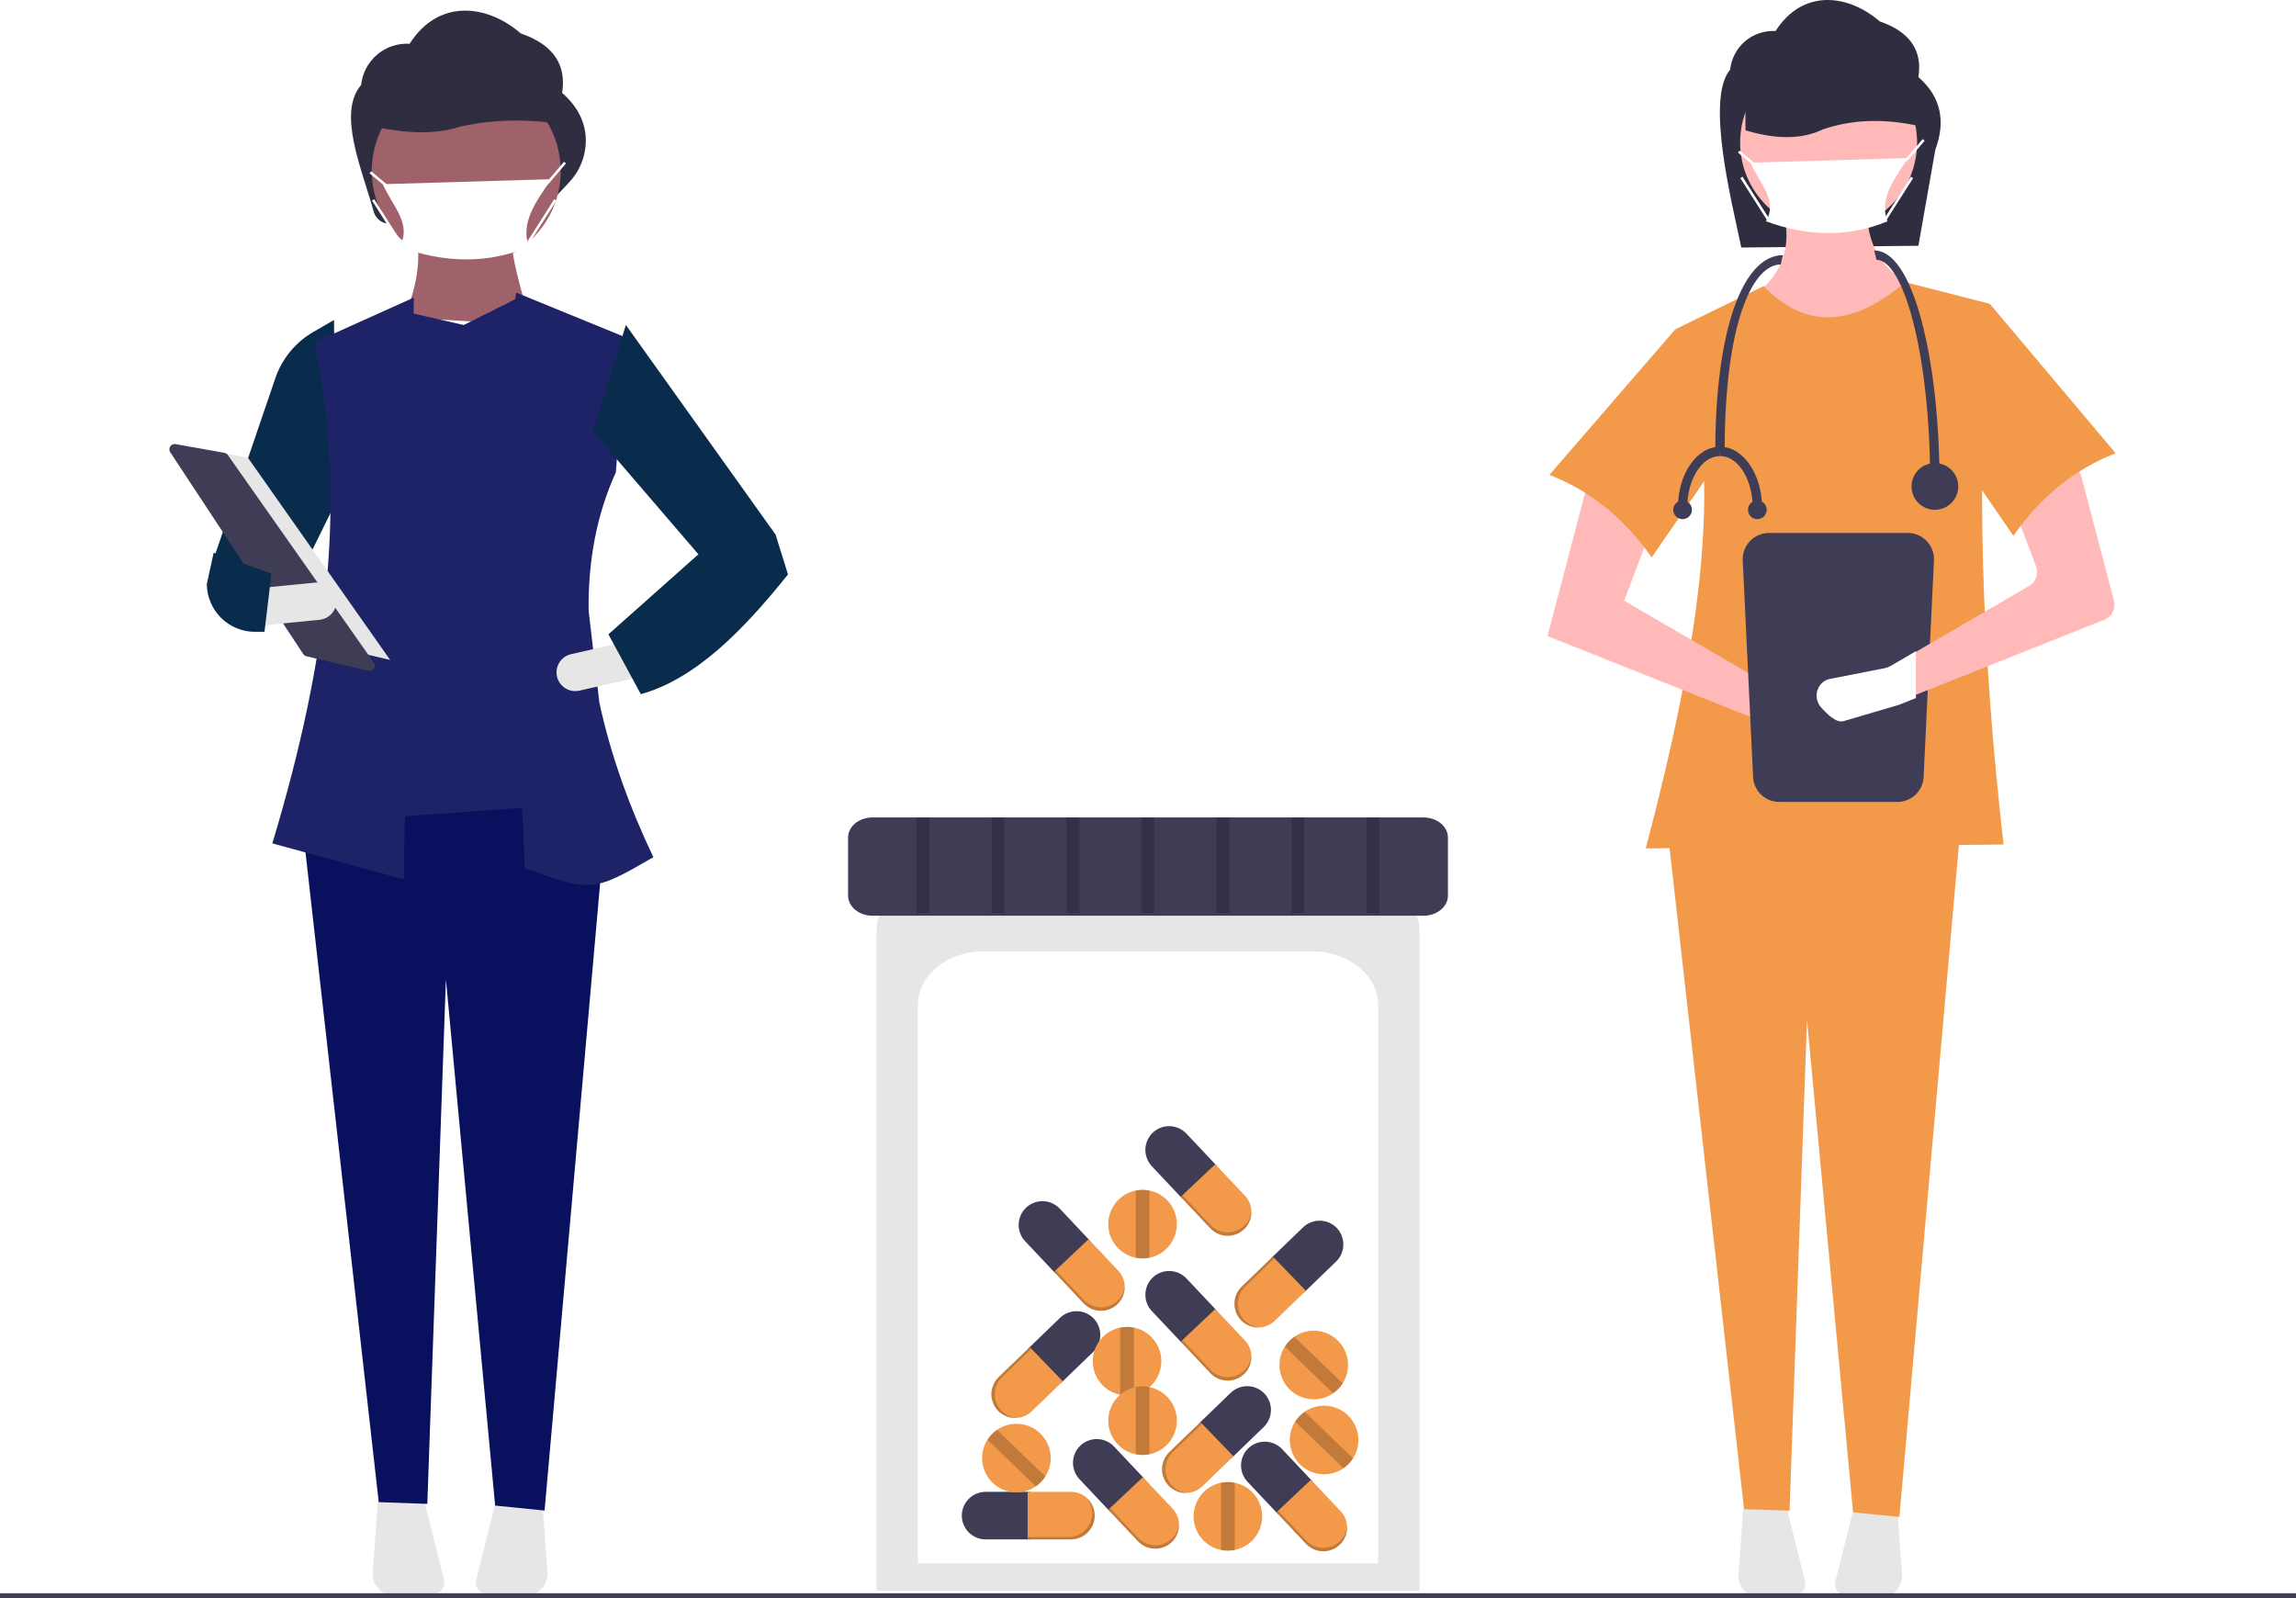 <svg width="734" height="511" viewBox="0 0 734 511" fill="none" xmlns="http://www.w3.org/2000/svg">
<path d="M613.284 78.574L556.662 79.126C554 66.021 545.058 31.637 553.111 22.258C553.478 18.728 555.192 15.476 557.897 13.178C560.601 10.88 564.087 9.714 567.629 9.923C576.405 -3.817 591.023 -1.754 600.903 6.827C610.846 10.258 614.595 16.355 613.284 24.628C620.648 31.075 622.006 38.918 618.701 47.846L613.284 78.574Z" fill="#2F2E41"/>
<path d="M607.833 113.461L566.982 107.804L558.811 95.861C570.066 88.394 574.049 77.965 568.867 63.802L597.149 63.174C595.824 75.785 599.994 85.55 611.604 91.46L607.833 113.461Z" fill="#FFB9B9"/>
<path d="M557.323 481.993L555.761 503.351C555.691 504.318 555.827 505.289 556.162 506.198C556.498 507.108 557.023 507.935 557.704 508.625C558.385 509.315 559.206 509.851 560.111 510.197C561.016 510.544 561.985 510.693 562.952 510.634L573.921 509.97C574.429 509.939 574.924 509.796 575.371 509.552C575.818 509.308 576.206 508.969 576.507 508.558C576.808 508.148 577.015 507.676 577.113 507.176C577.211 506.676 577.198 506.161 577.075 505.667L570.986 481.31L557.323 481.993Z" fill="#E6E6E6"/>
<path d="M592.834 481.31L586.745 505.667C586.622 506.161 586.608 506.676 586.707 507.176C586.805 507.676 587.012 508.148 587.313 508.558C587.614 508.969 588.001 509.308 588.448 509.552C588.895 509.796 589.391 509.939 589.899 509.97L600.867 510.634C601.835 510.693 602.804 510.544 603.709 510.197C604.614 509.851 605.434 509.315 606.115 508.625C606.797 507.935 607.322 507.108 607.657 506.198C607.992 505.289 608.129 504.318 608.058 503.351L606.496 481.993L592.834 481.31Z" fill="#E6E6E6"/>
<path d="M607.205 484.958L592.402 483.473L577.666 325.925L572.097 482.965L557.554 482.444L533.043 264.951H626.687L607.205 484.958Z" fill="#F2994A"/>
<path d="M584.579 73.859C600.199 73.859 612.861 61.195 612.861 45.573C612.861 29.951 600.199 17.286 584.579 17.286C568.96 17.286 556.297 29.951 556.297 45.573C556.297 61.195 568.96 73.859 584.579 73.859Z" fill="#FFB9B9"/>
<path d="M640.514 269.98L526.13 271.237C543.105 206.604 553.26 146.565 535.558 105.289L563.839 91.46C577.476 105.686 592.663 104.22 609.09 90.203L636.115 97.118C631.486 151.244 633.561 209.213 640.514 269.98Z" fill="#F2994A"/>
<path d="M494.706 203.35L565.725 231.636L581.603 236.307C582.313 236.516 583.058 236.579 583.793 236.493C584.528 236.407 585.239 236.172 585.881 235.805C586.524 235.437 587.085 234.943 587.532 234.352C587.979 233.762 588.302 233.088 588.481 232.369C588.796 231.11 588.655 229.779 588.082 228.614C587.51 227.449 586.543 226.524 585.354 226.004L568.867 220.95L519.217 192.035L529.587 164.691L507.904 153.062L494.706 203.35Z" fill="#FFB9B9"/>
<path d="M495.335 151.805C508.847 157.077 519.594 166.075 528.016 178.206L554.412 139.862L535.558 105.289L495.335 151.805Z" fill="#F2994A"/>
<path d="M616.454 40.988C604.976 38.03 593.69 37.624 582.719 41.376C575.731 44.761 567.339 44.449 558.005 41.66V13.438L608.392 14.782L616.454 40.988Z" fill="#2F2E41"/>
<path d="M565.489 170.392C563.268 170.394 561.139 171.278 559.569 172.848C557.998 174.419 557.115 176.548 557.113 178.769L560.419 247.993C560.421 250.214 561.305 252.343 562.875 253.914C564.445 255.484 566.574 256.368 568.795 256.37H606.597C608.817 256.368 610.946 255.484 612.517 253.914C614.087 252.343 614.97 250.214 614.973 247.993L618.279 178.769C618.277 176.548 617.393 174.419 615.823 172.848C614.253 171.278 612.124 170.394 609.903 170.392H565.489Z" fill="#3F3D56"/>
<path d="M672.742 198.12L610.84 222.772L606.17 224.632C606.021 224.69 605.872 224.74 605.715 224.79L590.068 229.394C588.068 229.981 585.299 227.286 583.679 225.426C582.877 224.53 582.422 223.375 582.398 222.173C582.374 220.97 582.781 219.798 583.547 218.87C583.763 218.621 584.001 218.391 584.257 218.184C584.86 217.715 585.57 217.402 586.324 217.275L601.954 214.199C602.515 214.089 603.054 213.888 603.55 213.604L610.84 209.355L648.689 187.314C649.742 186.702 650.543 185.737 650.95 184.589C651.357 183.441 651.344 182.187 650.913 181.048L643.688 161.992C643.245 160.826 643.242 159.539 643.678 158.37C644.115 157.202 644.962 156.232 646.061 155.643L658.029 149.227C658.713 148.86 659.472 148.653 660.247 148.621C661.023 148.59 661.795 148.735 662.507 149.045C663.218 149.356 663.85 149.823 664.355 150.414C664.859 151.004 665.223 151.7 665.419 152.452L675.809 192.035C676.129 193.249 675.993 194.537 675.428 195.658C674.863 196.779 673.908 197.654 672.742 198.12Z" fill="#FFB9B9"/>
<path d="M676.338 144.89C662.826 150.162 652.079 159.16 643.657 171.291L617.26 132.947L636.115 97.117L676.338 144.89Z" fill="#F2994A"/>
<path d="M603.401 70.749C591.028 75.897 578.055 75.688 564.552 70.749C568.481 64.041 562.608 58.788 559.592 52.016L610.013 50.518C606.158 56.4 600.468 63.35 603.401 70.749Z" fill="white"/>
<path d="M609.48 51.637L608.894 51.053L609.721 50.226L614.659 44.462L615.287 44.999L610.328 50.786L609.48 51.637Z" fill="white"/>
<path d="M556.137 48.133L555.608 48.769L560.568 52.902L561.097 52.267L556.137 48.133Z" fill="white"/>
<path d="M610.904 56.497L602.223 70.137L602.92 70.581L611.602 56.941L610.904 56.497Z" fill="white"/>
<path d="M557.048 56.496L556.351 56.94L565.03 70.581L565.727 70.137L557.048 56.496Z" fill="white"/>
<path d="M612.493 208.186V223.163L607.28 225.239C607.114 225.304 606.948 225.359 606.773 225.415L589.307 230.555C587.074 231.21 583.983 228.201 582.175 226.125C581.279 225.124 580.772 223.836 580.745 222.493C580.718 221.151 581.173 219.843 582.027 218.807C582.268 218.529 582.534 218.272 582.821 218.041C583.494 217.517 584.286 217.168 585.127 217.026L602.575 213.593C603.201 213.47 603.802 213.246 604.355 212.929L612.493 208.186Z" fill="white"/>
<path d="M620.048 154.763H617.061C617.061 112.509 608.362 83.063 599.886 83.063L599.139 80.075C606.741 80.075 611.588 92.331 614.315 102.612C618.012 116.55 620.048 135.071 620.048 154.763Z" fill="#3F3D56"/>
<path d="M551.347 144.307H548.36C548.36 105.609 557.119 81.569 570.016 81.569L569.269 84.557C560.348 84.557 551.347 103.032 551.347 144.307Z" fill="#3F3D56"/>
<path d="M618.554 162.979C622.679 162.979 626.022 159.635 626.022 155.51C626.022 151.385 622.679 148.041 618.554 148.041C614.43 148.041 611.087 151.385 611.087 155.51C611.087 159.635 614.43 162.979 618.554 162.979Z" fill="#3F3D56"/>
<path d="M539.399 162.232H536.412C536.412 151.525 542.442 142.813 549.853 142.813V145.801C544.089 145.801 539.399 153.172 539.399 162.232Z" fill="#3F3D56"/>
<path d="M563.295 162.232H560.308C560.308 153.172 555.618 145.801 549.853 145.801V142.813C557.265 142.813 563.295 151.525 563.295 162.232Z" fill="#3F3D56"/>
<path d="M561.801 165.966C563.451 165.966 564.788 164.629 564.788 162.979C564.788 161.329 563.451 159.991 561.801 159.991C560.152 159.991 558.814 161.329 558.814 162.979C558.814 164.629 560.152 165.966 561.801 165.966Z" fill="#3F3D56"/>
<path d="M537.905 165.966C539.555 165.966 540.892 164.629 540.892 162.979C540.892 161.329 539.555 159.991 537.905 159.991C536.256 159.991 534.918 161.329 534.918 162.979C534.918 164.629 536.256 165.966 537.905 165.966Z" fill="#3F3D56"/>
<path d="M177.938 62.581L125.478 71.466C124.182 71.687 122.85 71.419 121.74 70.715C120.63 70.01 119.821 68.919 119.469 67.652C115.679 53.971 107.755 36.122 115.448 27.163C115.84 23.393 117.67 19.92 120.558 17.467C123.446 15.013 127.168 13.768 130.951 13.991C140.322 -0.682 155.932 1.521 166.482 10.685C177.1 14.349 181.103 20.859 179.703 29.693C184.29 33.709 186.695 38.232 187.202 43.197C187.442 45.959 187.091 48.742 186.171 51.358C185.251 53.974 183.784 56.364 181.867 58.367L177.938 62.581Z" fill="#2F2E41"/>
<path d="M169.781 103.887L129.114 101.495C133.099 92.346 134.691 83.535 133.101 75.176H163.402C163.334 81.594 166.527 92.697 169.781 103.887Z" fill="#9F616A"/>
<path d="M120.829 479.736L119.161 502.543C119.085 503.575 119.231 504.612 119.589 505.583C119.947 506.554 120.508 507.438 121.236 508.174C121.963 508.911 122.839 509.483 123.806 509.853C124.772 510.223 125.807 510.382 126.84 510.32L138.552 509.61C139.095 509.577 139.624 509.425 140.101 509.165C140.579 508.904 140.993 508.542 141.314 508.103C141.635 507.665 141.856 507.161 141.961 506.627C142.066 506.093 142.052 505.543 141.92 505.016L135.418 479.006L120.829 479.736Z" fill="#E6E6E6"/>
<path d="M158.748 479.006L152.247 505.016C152.115 505.543 152.101 506.093 152.205 506.627C152.31 507.161 152.531 507.665 152.852 508.103C153.174 508.542 153.588 508.904 154.065 509.165C154.543 509.425 155.071 509.577 155.614 509.61L167.327 510.32C168.36 510.382 169.394 510.223 170.361 509.853C171.327 509.483 172.204 508.911 172.931 508.174C173.658 507.438 174.22 506.554 174.577 505.583C174.935 504.612 175.081 503.575 175.006 502.543L173.338 479.736L158.748 479.006Z" fill="#E6E6E6"/>
<path d="M174.094 482.903L158.288 481.316L142.552 313.08L136.604 480.774L121.075 480.217L94.902 247.97H194.899L174.094 482.903Z" fill="#09105E"/>
<path d="M149.051 84.858C165.73 84.858 179.251 71.334 179.251 54.652C179.251 37.97 165.73 24.446 149.051 24.446C132.372 24.446 118.85 37.97 118.85 54.652C118.85 71.334 132.372 84.858 149.051 84.858Z" fill="#9F616A"/>
<path d="M183.088 40.222C170.831 38.087 158.78 37.794 147.065 40.502C139.602 42.946 130.64 42.721 120.674 40.707V20.338L174.479 21.308L183.088 40.222Z" fill="#2F2E41"/>
<path d="M169.149 78.889C155.938 84.385 142.084 84.162 127.665 78.889C131.861 71.725 125.589 66.115 122.369 58.885L176.211 57.284C172.093 63.566 166.018 70.987 169.149 78.889Z" fill="white"/>
<path d="M118.662 54.759L118.132 55.395L123.428 59.808L123.957 59.173L118.662 54.759Z" fill="white"/>
<path d="M177.186 63.683L167.916 78.248L168.614 78.692L177.884 64.127L177.186 63.683Z" fill="white"/>
<path d="M119.627 63.683L118.93 64.127L128.198 78.693L128.895 78.249L119.627 63.683Z" fill="white"/>
<path d="M91.635 192.415L68.51 178.059L88.232 120.289C90.431 114.328 94.645 109.323 100.143 106.139L106.786 102.292L107.364 160.571L91.635 192.415Z" fill="#092C4C"/>
<g filter="url(#filter0_d)">
<path d="M191.591 220.472L188.17 191.163C187.987 175.693 190.619 160.736 196.894 146.955L200.083 103.887L164.997 89.531C164.889 90.246 164.798 90.961 164.695 91.676L148.251 99.899L132.214 96.254L132.303 91.126L100.407 105.482C110.955 154.53 105.202 205.464 87.063 265.625L129.083 277.117L129.433 256.937L166.882 254.261C167.268 260.809 167.578 267.24 167.758 273.528C188.889 281.309 189.615 281.18 208.869 270.039C201.201 253.916 195.13 237.138 191.591 220.472Z" fill="#1D2366"/>
</g>
<path d="M245.535 185.237L224.006 178.059L189.567 137.961L200.083 103.888L247.928 170.882L245.535 185.237Z" fill="#092C4C"/>
<path d="M178.061 216.281C178.413 217.827 179.364 219.17 180.705 220.016C182.046 220.862 183.668 221.142 185.215 220.794L203.491 216.654L200.849 204.986L182.573 209.125C181.026 209.476 179.682 210.426 178.835 211.768C177.989 213.11 177.711 214.733 178.061 216.28V216.281Z" fill="#E6E6E6"/>
<path d="M194.501 202.784L204.868 221.925C222.304 217.061 237.415 201.727 251.915 183.643L247.928 170.882L223.208 177.262L194.501 202.784Z" fill="#092C4C"/>
<path d="M59.34 142.742L79.24 146.296L124.728 210.985L100.563 205.298L59.34 142.742Z" fill="#E6E6E6"/>
<path d="M55.81 141.95C55.507 141.955 55.211 142.041 54.952 142.199C54.693 142.358 54.482 142.583 54.34 142.851C54.198 143.119 54.131 143.42 54.145 143.723C54.159 144.026 54.255 144.32 54.421 144.573L96.94 209.095C97.177 209.456 97.544 209.712 97.964 209.811L117.747 214.466C118.08 214.544 118.43 214.52 118.749 214.395C119.068 214.27 119.342 214.051 119.534 213.767C119.726 213.483 119.827 213.148 119.823 212.805C119.82 212.463 119.713 212.129 119.516 211.849L72.833 145.46C72.707 145.279 72.546 145.125 72.359 145.006C72.173 144.888 71.965 144.807 71.748 144.769L56.129 141.979C56.024 141.96 55.917 141.95 55.81 141.95Z" fill="#3F3D56"/>
<path d="M82.334 188.083L83.515 199.988L102.162 198.136C103.741 197.98 105.192 197.202 106.198 195.975C107.203 194.748 107.68 193.172 107.523 191.593C107.367 190.014 106.589 188.563 105.362 187.557C104.136 186.552 102.56 186.075 100.981 186.231L82.334 188.083Z" fill="#E6E6E6"/>
<path d="M66.119 186.704C66.146 190.764 67.776 194.648 70.654 197.51C73.531 200.373 77.424 201.981 81.482 201.986H84.549L86.781 183.381L68.298 176.726L66.119 186.704Z" fill="#092C4C"/>
<path d="M174.737 59.342L174.153 58.757L175.036 57.874L180.31 51.718L180.938 52.255L175.642 58.435L174.737 59.342Z" fill="white"/>
<path d="M734 509.347H0V511H734V509.347Z" fill="#3F3D56"/>
<path d="M280.209 508.519H453.791V297.941C453.791 286.79 442.809 277.719 429.312 277.719H304.688C291.19 277.719 280.209 286.79 280.209 297.941V508.519Z" fill="#E6E6E6"/>
<path d="M293.435 499.812H440.565V321.321C440.565 311.87 431.257 304.181 419.817 304.181H314.183C302.742 304.181 293.435 311.87 293.435 321.321V499.812Z" fill="white"/>
<path d="M278.898 261.331C274.608 261.331 271.117 264.215 271.117 267.759V286.314C271.117 289.858 274.608 292.742 278.898 292.742H455.102C459.393 292.742 462.883 289.858 462.883 286.314V267.759C462.883 264.215 459.393 261.331 455.102 261.331H278.898Z" fill="#3F3D56"/>
<path d="M315.075 476.925C313.061 476.931 311.131 477.734 309.706 479.158C308.282 480.583 307.479 482.513 307.473 484.528C307.479 486.543 308.282 488.473 309.706 489.898C311.131 491.322 313.061 492.125 315.075 492.131H329.304V476.925H315.075Z" fill="#3F3D56"/>
<path d="M342.364 476.925H328.524V492.131H342.364C344.378 492.125 346.308 491.322 347.732 489.898C349.157 488.473 349.959 486.543 349.965 484.528C349.959 482.513 349.157 480.583 347.732 479.158C346.308 477.734 344.378 476.931 342.364 476.925Z" fill="#F2994A"/>
<path opacity="0.2" d="M347.324 478.787C348.523 480.162 349.184 481.924 349.186 483.748C349.18 485.763 348.377 487.693 346.953 489.118C345.528 490.543 343.598 491.346 341.584 491.351H328.524V492.131H342.364C344.378 492.125 346.308 491.322 347.732 489.898C349.157 488.473 349.959 486.543 349.965 484.528C349.963 483.438 349.727 482.36 349.271 481.369C348.815 480.379 348.151 479.498 347.324 478.787Z" fill="black"/>
<path d="M379.284 362.402C377.898 360.94 375.99 360.086 373.977 360.027C371.963 359.967 370.008 360.707 368.538 362.085C367.076 363.471 366.223 365.379 366.163 367.393C366.104 369.407 366.844 371.362 368.221 372.832L377.981 383.188L389.044 372.758L379.284 362.402Z" fill="#3F3D56"/>
<path d="M398.002 382.263L388.509 372.191L377.446 382.622L386.939 392.694C388.325 394.156 390.233 395.01 392.246 395.069C394.26 395.129 396.215 394.389 397.685 393.011C399.146 391.625 400 389.716 400.06 387.703C400.119 385.689 399.379 383.733 398.002 382.263Z" fill="#F2994A"/>
<path opacity="0.2" d="M400.05 387.15C399.872 388.965 399.043 390.655 397.717 391.908C396.248 393.285 394.292 394.025 392.279 393.966C390.266 393.906 388.358 393.052 386.972 391.59L378.014 382.086L377.446 382.621L386.939 392.693C388.325 394.155 390.233 395.009 392.246 395.068C394.26 395.128 396.215 394.388 397.685 393.01C398.477 392.261 399.098 391.349 399.506 390.338C399.915 389.327 400.1 388.239 400.05 387.15Z" fill="black"/>
<path d="M338.782 386.378C337.396 384.916 335.488 384.062 333.474 384.002C331.461 383.943 329.506 384.683 328.036 386.06C326.574 387.447 325.72 389.355 325.661 391.369C325.602 393.383 326.341 395.338 327.719 396.808L337.479 407.164L348.542 396.733L338.782 386.378Z" fill="#3F3D56"/>
<path d="M357.5 406.238L348.007 396.166L336.944 406.596L346.437 416.668C347.823 418.13 349.731 418.984 351.744 419.044C353.758 419.103 355.713 418.363 357.183 416.986C358.644 415.599 359.498 413.691 359.558 411.677C359.617 409.664 358.877 407.708 357.5 406.238Z" fill="#F2994A"/>
<path opacity="0.2" d="M359.548 411.125C359.37 412.941 358.541 414.631 357.215 415.883C355.745 417.261 353.79 418.001 351.777 417.941C349.763 417.882 347.855 417.028 346.469 415.566L337.511 406.062L336.944 406.596L346.437 416.668C347.823 418.13 349.731 418.984 351.744 419.044C353.758 419.103 355.713 418.363 357.183 416.986C357.975 416.236 358.596 415.325 359.004 414.314C359.412 413.302 359.598 412.215 359.548 411.125Z" fill="black"/>
<path d="M379.284 408.699C377.898 407.237 375.99 406.383 373.977 406.324C371.963 406.264 370.008 407.004 368.538 408.382C367.076 409.768 366.223 411.676 366.163 413.69C366.104 415.704 366.844 417.659 368.221 419.129L377.981 429.485L389.044 419.055L379.284 408.699Z" fill="#3F3D56"/>
<path d="M398.002 428.559L388.509 418.487L377.446 428.918L386.939 438.99C388.325 440.452 390.233 441.306 392.246 441.365C394.26 441.424 396.215 440.685 397.685 439.307C399.146 437.921 400 436.012 400.06 433.999C400.119 431.985 399.379 430.029 398.002 428.559Z" fill="#F2994A"/>
<path opacity="0.2" d="M400.05 433.447C399.872 435.262 399.043 436.952 397.717 438.205C396.248 439.582 394.292 440.322 392.279 440.263C390.266 440.203 388.358 439.349 386.972 437.887L378.014 428.383L377.446 428.918L386.939 438.99C388.325 440.452 390.233 441.306 392.246 441.365C394.26 441.424 396.215 440.685 397.685 439.307C398.477 438.558 399.098 437.646 399.506 436.635C399.915 435.623 400.1 434.536 400.05 433.447Z" fill="black"/>
<path d="M403.993 456.208C405.437 454.804 406.268 452.886 406.303 450.871C406.338 448.857 405.574 446.911 404.179 445.457C402.776 444.012 400.857 443.182 398.843 443.147C396.829 443.112 394.883 443.875 393.43 445.271L383.196 455.158L393.758 466.095L403.993 456.208Z" fill="#3F3D56"/>
<path d="M384.365 475.17L394.319 465.554L383.757 454.616L373.802 464.232C372.358 465.636 371.527 467.555 371.492 469.569C371.457 471.583 372.221 473.53 373.616 474.983C375.019 476.428 376.938 477.259 378.952 477.294C380.966 477.329 382.912 476.565 384.365 475.17Z" fill="#F2994A"/>
<path opacity="0.2" d="M379.503 477.277C377.686 477.121 375.987 476.313 374.718 475.002C373.323 473.549 372.56 471.603 372.595 469.588C372.63 467.574 373.46 465.655 374.905 464.251L384.298 455.177L383.757 454.616L373.802 464.232C372.358 465.636 371.527 467.555 371.492 469.569C371.457 471.583 372.221 473.53 373.616 474.983C374.375 475.766 375.293 476.376 376.309 476.772C377.325 477.168 378.415 477.34 379.503 477.277Z" fill="black"/>
<path d="M349.439 432.233C350.883 430.83 351.714 428.911 351.749 426.897C351.784 424.882 351.02 422.936 349.625 421.483C348.222 420.038 346.303 419.207 344.289 419.172C342.275 419.137 340.329 419.901 338.876 421.296L328.642 431.183L339.204 442.12L349.439 432.233Z" fill="#3F3D56"/>
<path d="M329.811 451.194L339.765 441.578L329.203 430.641L319.248 440.257C317.804 441.66 316.973 443.579 316.938 445.593C316.903 447.608 317.667 449.554 319.062 451.007C320.465 452.452 322.384 453.283 324.398 453.318C326.412 453.353 328.358 452.589 329.811 451.194Z" fill="#F2994A"/>
<path opacity="0.2" d="M324.949 453.301C323.132 453.145 321.433 452.337 320.164 451.026C318.769 449.573 318.006 447.627 318.041 445.613C318.076 443.598 318.906 441.68 320.351 440.276L329.744 431.202L329.203 430.641L319.248 440.257C317.804 441.66 316.973 443.579 316.938 445.593C316.903 447.608 317.667 449.554 319.062 451.007C319.821 451.79 320.739 452.401 321.755 452.797C322.771 453.193 323.861 453.365 324.949 453.301Z" fill="black"/>
<path d="M427.137 403.298C428.582 401.894 429.412 399.975 429.447 397.961C429.482 395.947 428.719 394 427.323 392.547C425.92 391.102 424.002 390.271 421.988 390.237C419.974 390.202 418.028 390.965 416.575 392.36L406.34 402.247L416.902 413.185L427.137 403.298Z" fill="#3F3D56"/>
<path d="M407.509 422.259L417.463 412.643L406.901 401.706L396.947 411.322C395.502 412.726 394.671 414.645 394.636 416.659C394.601 418.673 395.365 420.62 396.76 422.073C398.164 423.518 400.082 424.348 402.096 424.383C404.11 424.418 406.056 423.655 407.509 422.259Z" fill="#F2994A"/>
<path opacity="0.2" d="M402.648 424.367C400.83 424.211 399.131 423.403 397.862 422.092C396.467 420.639 395.704 418.692 395.739 416.678C395.774 414.664 396.604 412.745 398.049 411.341L407.442 402.267L406.901 401.706L396.947 411.322C395.502 412.726 394.671 414.645 394.636 416.659C394.601 418.673 395.365 420.62 396.76 422.073C397.519 422.856 398.438 423.466 399.454 423.862C400.47 424.258 401.559 424.43 402.648 424.367Z" fill="black"/>
<path d="M409.868 463.262C408.482 461.801 406.573 460.947 404.56 460.887C402.547 460.828 400.591 461.568 399.122 462.945C397.66 464.331 396.806 466.24 396.747 468.254C396.687 470.267 397.427 472.223 398.804 473.693L408.565 484.048L419.628 473.618L409.868 463.262Z" fill="#3F3D56"/>
<path d="M428.585 483.123L419.093 473.051L408.03 483.481L417.522 493.553C418.908 495.015 420.816 495.869 422.83 495.928C424.843 495.988 426.798 495.248 428.268 493.87C429.73 492.484 430.584 490.576 430.643 488.562C430.702 486.548 429.963 484.593 428.585 483.123Z" fill="#F2994A"/>
<path opacity="0.2" d="M430.633 488.01C430.455 489.826 429.627 491.516 428.301 492.768C426.831 494.146 424.876 494.886 422.862 494.826C420.849 494.767 418.941 493.913 417.555 492.451L408.597 482.946L408.03 483.481L417.522 493.553C418.908 495.015 420.816 495.869 422.83 495.928C424.843 495.988 426.798 495.248 428.268 493.87C429.06 493.121 429.682 492.21 430.09 491.198C430.498 490.187 430.683 489.1 430.633 488.01Z" fill="black"/>
<path d="M356.14 462.435C354.754 460.973 352.846 460.119 350.832 460.06C348.819 460.001 346.864 460.74 345.394 462.118C343.932 463.504 343.079 465.413 343.019 467.426C342.96 469.44 343.7 471.396 345.077 472.866L354.837 483.221L365.9 472.791L356.14 462.435Z" fill="#3F3D56"/>
<path d="M374.858 482.296L365.365 472.224L354.302 482.654L363.795 492.726C365.181 494.188 367.089 495.042 369.102 495.101C371.116 495.161 373.071 494.421 374.541 493.043C376.002 491.657 376.856 489.749 376.916 487.735C376.975 485.721 376.235 483.766 374.858 482.296Z" fill="#F2994A"/>
<path opacity="0.2" d="M376.906 487.183C376.728 488.998 375.899 490.688 374.573 491.941C373.104 493.319 371.148 494.058 369.135 493.999C367.122 493.94 365.213 493.086 363.828 491.624L354.87 482.119L354.302 482.654L363.795 492.726C365.181 494.188 367.089 495.042 369.102 495.101C371.116 495.161 373.071 494.421 374.541 493.043C375.333 492.294 375.954 491.382 376.362 490.371C376.771 489.36 376.956 488.272 376.906 487.183Z" fill="black"/>
<path d="M371.263 435.159C371.264 437.687 370.391 440.137 368.793 442.095C367.195 444.054 364.969 445.399 362.493 445.905C361.046 446.197 359.555 446.197 358.108 445.905C355.632 445.399 353.407 444.053 351.808 442.095C350.21 440.137 349.337 437.687 349.337 435.159C349.337 432.632 350.21 430.182 351.808 428.224C353.407 426.265 355.632 424.92 358.108 424.414C359.555 424.121 361.046 424.121 362.493 424.414C364.969 424.919 367.195 426.265 368.793 428.223C370.391 430.181 371.264 432.631 371.263 435.159Z" fill="#F2994A"/>
<path opacity="0.2" d="M362.493 424.414V445.905C361.046 446.197 359.555 446.197 358.108 445.905V424.414C359.555 424.121 361.046 424.121 362.493 424.414Z" fill="black"/>
<path d="M376.223 391.343C376.223 393.871 375.351 396.321 373.753 398.279C372.154 400.237 369.929 401.583 367.452 402.088C366.005 402.381 364.514 402.381 363.067 402.088C360.591 401.582 358.366 400.237 356.768 398.278C355.17 396.32 354.297 393.87 354.297 391.343C354.297 388.815 355.17 386.365 356.768 384.407C358.366 382.449 360.591 381.103 363.067 380.597C364.514 380.305 366.005 380.305 367.452 380.597C369.929 381.103 372.154 382.448 373.753 384.407C375.351 386.365 376.223 388.815 376.223 391.343Z" fill="#F2994A"/>
<path opacity="0.2" d="M367.453 380.597V402.088C366.005 402.381 364.515 402.381 363.067 402.088V380.597C364.515 380.305 366.005 380.305 367.453 380.597Z" fill="black"/>
<path d="M376.223 454.174C376.223 456.702 375.351 459.152 373.753 461.11C372.154 463.068 369.929 464.414 367.452 464.919C366.005 465.212 364.514 465.212 363.067 464.919C360.591 464.413 358.366 463.068 356.768 461.11C355.17 459.151 354.297 456.701 354.297 454.174C354.297 451.646 355.17 449.196 356.768 447.238C358.366 445.28 360.591 443.934 363.067 443.428C364.514 443.136 366.005 443.136 367.452 443.428C369.929 443.934 372.154 445.28 373.753 447.238C375.351 449.196 376.223 451.646 376.223 454.174Z" fill="#F2994A"/>
<path opacity="0.2" d="M367.453 443.428V464.919C366.005 465.212 364.515 465.212 363.067 464.919V443.428C364.515 443.136 366.005 443.136 367.453 443.428Z" fill="black"/>
<path d="M403.5 484.763C403.5 487.29 402.628 489.741 401.029 491.699C399.431 493.657 397.206 495.003 394.729 495.508C393.282 495.801 391.791 495.801 390.344 495.508C387.868 495.002 385.643 493.656 384.045 491.698C382.447 489.74 381.574 487.29 381.574 484.763C381.574 482.235 382.447 479.785 384.045 477.827C385.643 475.869 387.868 474.523 390.344 474.017C391.791 473.725 393.282 473.725 394.729 474.017C397.206 474.523 399.431 475.868 401.029 477.827C402.628 479.785 403.5 482.235 403.5 484.763Z" fill="#F2994A"/>
<path opacity="0.2" d="M394.729 474.017V495.508C393.282 495.801 391.791 495.801 390.344 495.508V474.017C391.791 473.725 393.282 473.725 394.729 474.017Z" fill="black"/>
<path d="M427.596 428.483C429.416 430.237 430.574 432.566 430.875 435.075C431.175 437.585 430.6 440.122 429.245 442.256C428.451 443.501 427.417 444.575 426.202 445.414C424.119 446.846 421.606 447.514 419.087 447.306C416.569 447.098 414.199 446.027 412.38 444.272C410.56 442.518 409.402 440.189 409.102 437.68C408.801 435.17 409.377 432.634 410.731 430.499C411.524 429.254 412.559 428.181 413.774 427.342C415.856 425.909 418.37 425.24 420.888 425.448C423.407 425.656 425.777 426.728 427.596 428.483Z" fill="#F2994A"/>
<path opacity="0.2" d="M413.774 427.342L429.245 442.256C428.451 443.501 427.417 444.575 426.202 445.414L410.731 430.5C411.525 429.255 412.559 428.181 413.774 427.342Z" fill="black"/>
<path d="M430.902 452.458C432.722 454.211 433.881 456.54 434.181 459.05C434.482 461.56 433.906 464.096 432.551 466.23C431.758 467.476 430.723 468.549 429.508 469.388C427.426 470.82 424.912 471.489 422.394 471.281C419.875 471.073 417.506 470.001 415.686 468.247C413.867 466.493 412.709 464.164 412.408 461.654C412.108 459.145 412.683 456.608 414.037 454.474C414.831 453.229 415.866 452.155 417.08 451.316C419.163 449.884 421.676 449.215 424.195 449.423C426.713 449.631 429.083 450.703 430.902 452.458Z" fill="#F2994A"/>
<path opacity="0.2" d="M417.08 451.316L432.551 466.231C431.758 467.476 430.723 468.549 429.508 469.389L414.037 454.474C414.831 453.229 415.866 452.156 417.08 451.316Z" fill="black"/>
<path d="M332.54 458.245C334.36 459.998 335.518 462.327 335.819 464.837C336.119 467.347 335.543 469.884 334.189 472.018C333.395 473.263 332.36 474.336 331.146 475.175C329.063 476.607 326.55 477.276 324.031 477.068C321.513 476.86 319.143 475.788 317.324 474.034C315.504 472.28 314.346 469.951 314.046 467.441C313.745 464.932 314.321 462.395 315.675 460.261C316.468 459.016 317.503 457.942 318.718 457.103C320.8 455.671 323.313 455.002 325.832 455.21C328.351 455.418 330.72 456.49 332.54 458.245Z" fill="#F2994A"/>
<path opacity="0.2" d="M318.718 457.104L334.189 472.018C333.395 473.263 332.36 474.337 331.145 475.176L315.674 460.261C316.468 459.016 317.503 457.943 318.718 457.104Z" fill="black"/>
<path opacity="0.2" d="M297.154 261.331H293.021V291.92H297.154V261.331Z" fill="black"/>
<path opacity="0.2" d="M321.125 261.331H316.992V291.92H321.125V261.331Z" fill="black"/>
<path opacity="0.2" d="M345.096 261.331H340.963V291.92H345.096V261.331Z" fill="black"/>
<path opacity="0.2" d="M369.066 261.331H364.934V291.92H369.066V261.331Z" fill="black"/>
<path opacity="0.2" d="M393.037 261.331H388.904V291.92H393.037V261.331Z" fill="black"/>
<path opacity="0.2" d="M417.008 261.331H412.875V291.92H417.008V261.331Z" fill="black"/>
<path opacity="0.2" d="M440.979 261.331H436.846V291.92H440.979V261.331Z" fill="black"/>
<defs>
<filter id="filter0_d" x="83.063" y="89.531" width="129.806" height="197.413" filterUnits="userSpaceOnUse" color-interpolation-filters="sRGB">
<feFlood flood-opacity="0" result="BackgroundImageFix"/>
<feColorMatrix in="SourceAlpha" type="matrix" values="0 0 0 0 0 0 0 0 0 0 0 0 0 0 0 0 0 0 127 0"/>
<feOffset dy="4"/>
<feGaussianBlur stdDeviation="2"/>
<feColorMatrix type="matrix" values="0 0 0 0 0 0 0 0 0 0 0 0 0 0 0 0 0 0 0.25 0"/>
<feBlend mode="normal" in2="BackgroundImageFix" result="effect1_dropShadow"/>
<feBlend mode="normal" in="SourceGraphic" in2="effect1_dropShadow" result="shape"/>
</filter>
</defs>
</svg>
